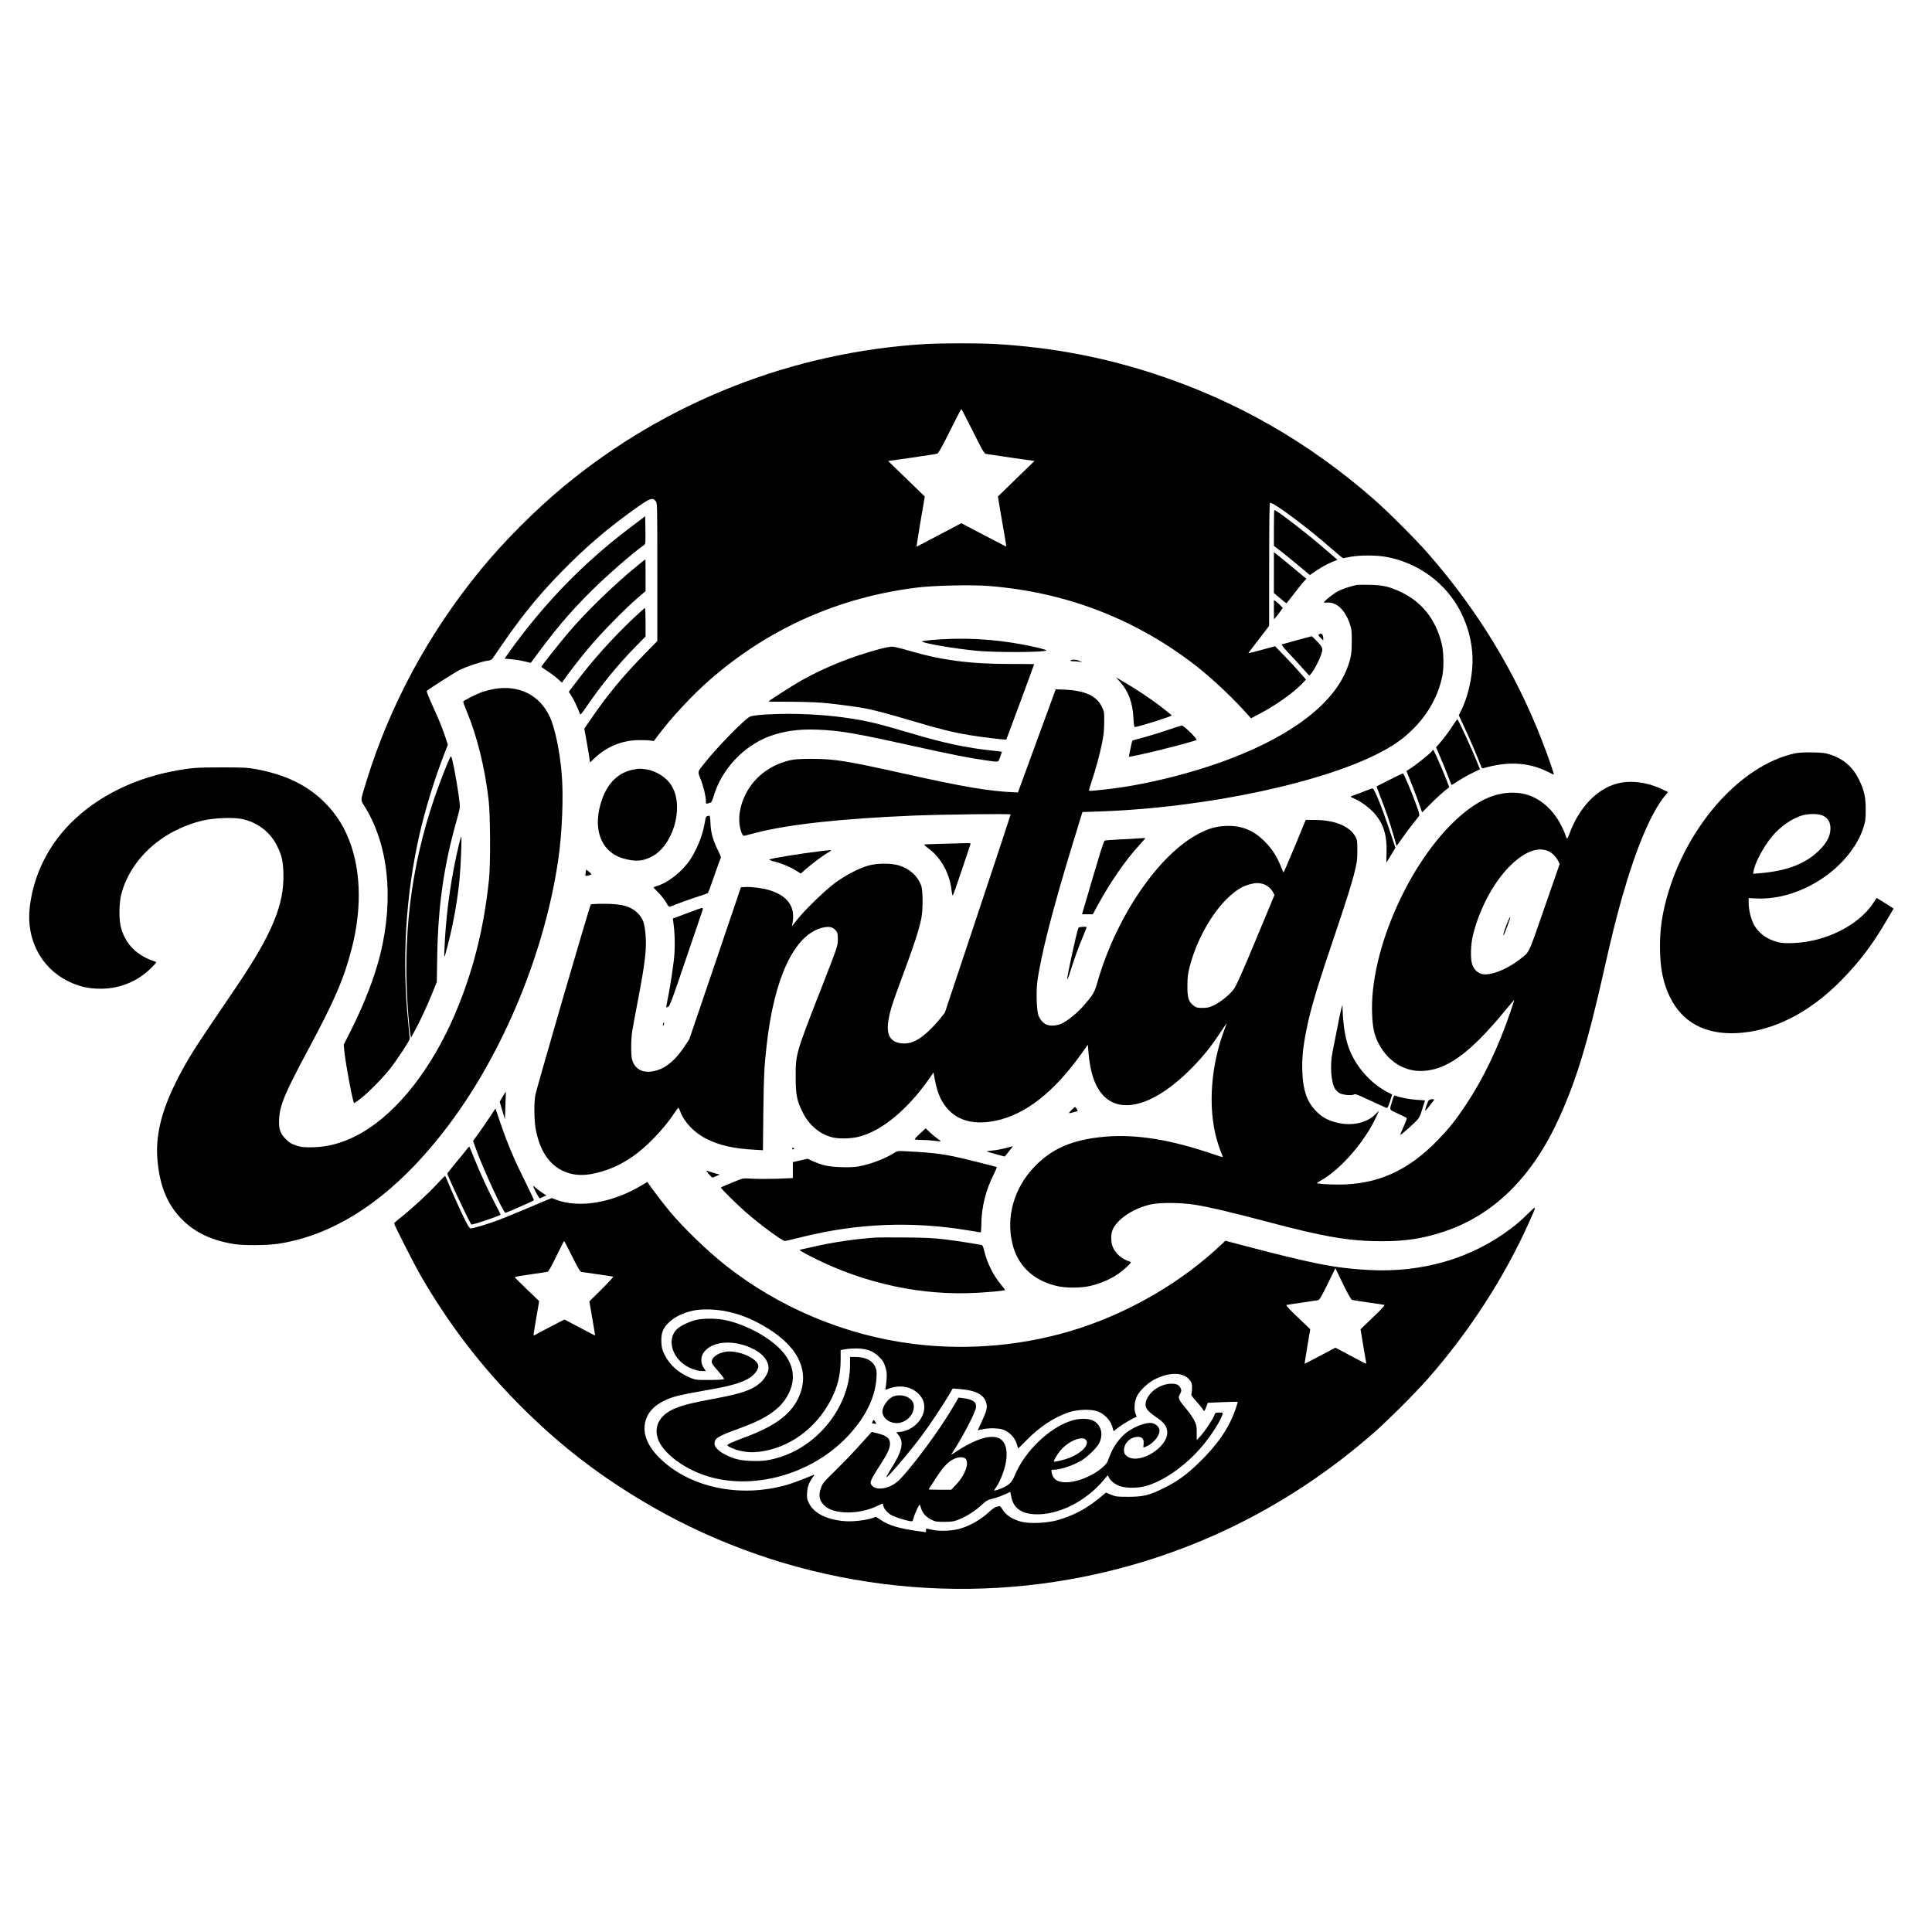 <?xml version="1.0" standalone="no"?>
<!DOCTYPE svg PUBLIC "-//W3C//DTD SVG 20010904//EN"
 "http://www.w3.org/TR/2001/REC-SVG-20010904/DTD/svg10.dtd">
<svg version="1.0" xmlns="http://www.w3.org/2000/svg"
 width="2466pt" height="2466pt" viewBox="0 0 2466 2466"
 preserveAspectRatio="xMidYMid meet">
<g transform="translate(0,2466) scale(0.1,-0.1)"
fill="#000000" stroke="none">
<path d="M11815 20269 c-1699 -102 -3314 -737 -4620 -1818 -367 -304 -771
-710 -1066 -1071 -662 -811 -1152 -1718 -1453 -2695 -77 -251 -76 -232 -28
-308 308 -488 383 -1175 207 -1894 -72 -292 -198 -619 -371 -966 l-97 -192 7
-70 c13 -150 111 -675 126 -675 4 0 38 23 76 52 94 70 294 273 384 388 99 128
250 359 250 382 0 10 -9 105 -20 211 -81 795 -32 1611 141 2381 74 328 197
729 319 1041 l47 120 -39 115 c-46 134 -65 179 -164 399 -41 90 -71 168 -67
172 27 25 359 237 416 266 87 43 285 110 356 119 47 6 56 11 78 43 340 503
543 757 878 1100 318 324 598 563 968 823 156 110 188 120 226 72 21 -27 21
-32 21 -906 l0 -880 -168 -172 c-272 -278 -477 -526 -676 -819 l-88 -127 27
-148 c14 -81 28 -162 31 -180 2 -17 7 -48 10 -68 l5 -36 57 54 c156 148 350
228 562 231 58 1 125 -1 150 -5 l45 -7 62 82 c162 217 431 505 643 691 754
662 1655 1064 2660 1187 212 26 694 37 906 20 957 -75 1820 -398 2579 -965
215 -160 486 -408 685 -627 l88 -97 114 60 c204 108 414 256 531 375 l57 59
-82 94 c-45 52 -134 148 -198 213 l-115 119 -169 -46 c-93 -25 -171 -45 -172
-43 -1 1 58 80 132 175 l133 173 1 781 c0 591 3 783 11 789 32 19 497 -328
803 -600 65 -58 124 -105 130 -105 6 1 51 9 100 18 115 21 315 21 437 0 417
-71 780 -338 966 -709 116 -231 166 -486 143 -733 -17 -185 -70 -383 -141
-524 l-29 -58 71 -152 c67 -144 180 -407 210 -491 11 -31 17 -37 34 -32 307
90 572 76 815 -43 41 -20 78 -38 82 -40 11 -5 -80 258 -157 453 -339 868 -822
1657 -1451 2375 -152 174 -511 533 -684 684 -827 725 -1745 1253 -2765 1591
-680 226 -1346 352 -2080 395 -198 11 -678 11 -880 -1z m602 -1113 c129 -257
145 -285 170 -290 15 -3 161 -24 322 -48 l295 -42 -234 -227 -233 -227 38
-224 c21 -122 46 -267 55 -320 16 -89 16 -97 1 -89 -9 5 -139 72 -288 150
l-273 143 -282 -149 c-155 -81 -285 -149 -288 -151 -3 -1 19 142 49 319 l55
321 -234 227 -234 227 305 43 c167 24 313 47 324 51 14 6 65 98 160 289 77
155 142 281 145 281 3 0 69 -128 147 -284z"/>
<path d="M16260 17921 l0 -229 83 -63 c45 -35 148 -119 229 -186 l147 -123 93
63 c52 35 131 79 177 98 l82 33 -29 26 c-17 14 -77 66 -134 115 -206 181 -614
495 -642 495 -3 0 -6 -103 -6 -229z"/>
<path d="M8050 17931 c-520 -392 -967 -833 -1371 -1353 -64 -82 -144 -189
-177 -237 l-61 -88 83 -7 c46 -4 121 -16 167 -27 l84 -20 17 23 c281 385 471
611 743 883 206 205 539 496 683 596 22 16 22 19 20 193 l-3 177 -185 -140z"/>
<path d="M16260 17352 l0 -261 77 -65 c42 -36 79 -66 82 -66 3 0 44 51 91 113
47 61 103 132 125 156 l40 43 -26 22 c-15 11 -78 64 -140 116 -63 53 -144 119
-181 149 l-68 53 0 -260z"/>
<path d="M8135 17439 c-282 -228 -644 -578 -869 -841 -115 -135 -356 -438
-356 -448 0 -4 33 -27 73 -53 39 -25 99 -69 131 -98 l59 -53 15 23 c48 72 221
296 326 421 148 177 453 490 610 625 l116 100 0 203 c0 111 -1 202 -3 202 -1
0 -47 -36 -102 -81z"/>
<path d="M17320 17194 c-81 -16 -183 -50 -241 -80 -61 -32 -179 -126 -179
-143 0 -4 15 -5 33 -3 121 14 231 -86 294 -265 25 -72 27 -90 27 -228 0 -154
-9 -208 -54 -332 -165 -449 -682 -854 -1485 -1163 -488 -188 -1106 -341 -1585
-394 -219 -24 -230 -25 -230 -12 0 7 14 52 30 102 50 145 108 356 136 497 21
102 27 163 28 267 1 134 1 136 -32 202 -66 135 -213 203 -467 215 l-120 5
-241 -658 -241 -659 -64 3 c-306 13 -639 70 -1389 237 -726 162 -885 188
-1170 189 -114 1 -212 -4 -255 -12 -262 -50 -477 -206 -594 -431 -89 -173
-110 -363 -55 -501 14 -34 21 -41 38 -37 12 3 82 21 157 40 410 106 1098 180
2008 217 376 15 1231 25 1231 14 0 -5 -189 -576 -420 -1270 l-420 -1260 -64
-80 c-77 -96 -181 -196 -256 -246 -80 -52 -147 -72 -225 -66 -147 12 -203 101
-177 283 18 121 51 227 192 605 131 350 195 547 227 694 25 113 25 371 0 436
-47 121 -145 210 -281 253 -100 31 -277 31 -391 -1 -118 -33 -284 -119 -415
-213 -129 -93 -397 -352 -500 -483 l-62 -80 9 50 c34 203 -64 340 -297 412
-83 25 -228 45 -304 40 l-59 -3 -329 -970 -330 -970 -63 -95 c-108 -162 -223
-263 -344 -300 -164 -51 -283 -2 -323 134 -16 52 -15 257 1 361 7 44 39 220
72 390 95 495 115 671 98 852 -13 139 -31 191 -84 251 -90 100 -207 136 -442
136 -91 0 -167 -4 -172 -9 -15 -17 -699 -2367 -710 -2442 -16 -105 -13 -305 5
-414 46 -267 163 -453 338 -539 149 -73 307 -76 521 -9 133 41 242 94 370 180
178 119 404 353 543 562 25 37 48 67 51 67 4 0 15 -22 24 -48 50 -137 183
-275 341 -352 166 -81 337 -120 597 -135 l117 -7 5 483 c6 472 10 566 42 854
95 854 346 1397 694 1499 98 29 158 16 197 -41 15 -22 19 -45 18 -108 -1 -80
-1 -81 -221 -645 -316 -808 -318 -814 -317 -1115 1 -223 14 -290 90 -444 78
-159 213 -275 370 -316 86 -23 230 -21 339 4 293 69 629 346 909 748 l51 74
17 -91 c34 -182 89 -301 184 -396 137 -138 341 -182 593 -129 383 80 746 366
1102 866 l74 104 7 -85 c21 -272 87 -460 198 -571 241 -241 674 -100 1130 367
141 145 236 263 352 439 44 66 82 122 84 124 3 3 -7 -26 -22 -65 -180 -470
-219 -1006 -103 -1421 16 -55 40 -127 54 -159 14 -31 23 -59 21 -62 -3 -2 -51
12 -108 32 -557 191 -996 262 -1398 227 -411 -37 -675 -150 -900 -387 -255
-268 -359 -629 -280 -970 65 -282 260 -472 558 -546 122 -31 321 -30 445 0
182 45 333 123 451 234 62 58 69 67 51 73 -102 34 -171 89 -213 170 -37 69
-38 188 -4 253 73 137 271 263 482 309 124 26 379 24 565 -5 175 -28 459 -94
915 -215 735 -196 1057 -250 1470 -250 300 0 517 33 779 119 640 209 1133 692
1478 1446 222 487 367 962 573 1878 97 434 160 686 235 950 177 620 368 1074
542 1287 l43 53 -58 28 c-191 96 -411 127 -586 82 -263 -67 -494 -310 -616
-648 -13 -35 -26 -59 -30 -55 -4 4 -13 26 -20 48 -7 22 -28 72 -48 110 -123
247 -328 403 -557 424 -230 20 -441 -56 -678 -245 -667 -533 -1224 -1751
-1183 -2589 7 -155 24 -238 65 -329 108 -238 319 -386 550 -386 322 0 624 214
1079 767 64 78 118 140 119 139 2 -2 -20 -70 -48 -151 -155 -456 -345 -852
-574 -1195 -128 -192 -208 -292 -355 -444 -379 -391 -771 -566 -1267 -566
-126 0 -273 10 -273 19 0 3 22 18 48 32 261 146 574 510 717 833 l26 60 -40
-42 c-123 -126 -336 -165 -545 -98 -95 30 -161 72 -230 147 -106 114 -155 258
-163 486 -7 172 7 310 52 538 60 294 135 543 417 1375 79 234 164 504 188 600
41 163 44 184 45 310 0 121 -2 139 -22 177 -73 136 -263 216 -517 217 l-120 1
-139 -338 c-77 -185 -142 -335 -145 -333 -2 3 -19 41 -36 84 -52 128 -112 219
-205 313 -146 146 -304 207 -505 196 -123 -7 -207 -31 -337 -99 -508 -264
-1047 -1051 -1288 -1882 -42 -148 -53 -166 -181 -314 -73 -85 -199 -189 -275
-225 -62 -31 -157 -37 -203 -13 -42 22 -80 67 -98 116 -22 60 -30 289 -15 418
40 322 193 925 451 1767 51 165 100 325 109 355 l17 55 204 7 c1392 46 2945
382 3668 792 151 86 248 159 362 275 186 188 313 423 361 671 20 105 16 300
-9 403 -76 310 -253 534 -523 661 -143 68 -229 88 -394 91 -77 2 -151 1 -165
-1z m2447 -3400 c48 -23 101 -78 123 -126 l17 -38 -194 -558 c-216 -622 -183
-557 -336 -673 -163 -123 -371 -199 -468 -170 -56 17 -102 66 -120 128 -22 75
-17 249 11 363 78 323 251 656 452 865 190 199 376 275 515 209z m-3653 -415
c53 -13 110 -59 135 -107 l18 -37 -236 -567 c-171 -411 -248 -584 -279 -628
-52 -73 -173 -172 -262 -214 -54 -25 -77 -30 -141 -31 -68 0 -79 3 -113 29
-65 49 -81 100 -80 251 0 106 5 150 27 237 85 343 290 707 508 905 102 92 174
134 274 159 64 16 96 17 149 3z"/>
<path d="M19250 12908 c-36 -84 -70 -188 -60 -188 9 0 93 230 87 237 -3 2 -15
-20 -27 -49z"/>
<path d="M16260 16878 l1 -123 30 35 c16 19 41 52 56 73 l26 38 -29 30 c-16
17 -41 40 -56 51 l-28 19 0 -123z"/>
<path d="M8084 16768 c-276 -263 -523 -538 -731 -816 l-93 -122 37 -58 c31
-48 77 -147 106 -225 5 -15 21 2 74 80 194 285 401 539 635 779 l128 130 0
182 c0 100 -4 182 -8 182 -4 0 -71 -60 -148 -132z"/>
<path d="M16833 16562 c-9 -6 -3 -18 22 -42 l35 -34 0 26 c0 52 -23 72 -57 50z"/>
<path d="M16555 16489 c-99 -27 -186 -52 -193 -54 -9 -3 21 -42 84 -108 53
-56 133 -144 178 -194 44 -51 83 -93 87 -93 23 0 117 161 150 259 29 83 26 93
-47 171 -37 38 -69 70 -73 69 -3 0 -87 -23 -186 -50z"/>
<path d="M12015 16500 c-177 -11 -260 -22 -244 -30 51 -28 409 -88 689 -116
258 -25 911 -21 895 6 -3 5 -54 20 -114 34 -404 95 -828 131 -1226 106z"/>
<path d="M11225 16375 c-351 -94 -682 -226 -990 -397 -98 -54 -425 -263 -425
-272 0 -2 114 -3 253 -3 138 0 326 -5 416 -12 152 -11 498 -57 609 -82 129
-28 311 -78 580 -158 321 -96 486 -137 712 -175 156 -26 458 -62 465 -55 3 4
355 956 355 962 0 1 -138 2 -308 2 -516 0 -880 48 -1302 173 -85 25 -173 46
-195 48 -23 2 -94 -11 -170 -31z"/>
<path d="M13665 16230 c-4 -6 9 -10 32 -10 21 0 56 -3 78 -6 l40 -5 -34 15
c-37 18 -107 21 -116 6z"/>
<path d="M14297 15955 c107 -119 160 -264 170 -457 4 -79 10 -118 17 -118 41
0 478 138 472 149 -3 4 -51 44 -108 88 -163 127 -345 248 -553 368 l-50 29 52
-59z"/>
<path d="M6303 15865 c-39 -7 -102 -23 -140 -35 -75 -25 -243 -109 -250 -125
-2 -6 16 -58 41 -116 135 -323 234 -721 283 -1144 22 -190 25 -812 5 -1005
-60 -581 -181 -1088 -379 -1589 -281 -714 -702 -1294 -1158 -1595 -236 -157
-481 -238 -725 -240 -107 -1 -136 2 -200 23 -63 21 -84 34 -132 81 -74 74 -93
134 -85 265 11 174 77 331 371 878 335 624 458 910 556 1292 121 473 119 930
-6 1305 -74 222 -180 397 -339 556 -222 222 -498 356 -879 427 -108 19 -154
22 -436 22 -330 0 -393 -5 -633 -51 -548 -106 -1039 -370 -1364 -734 -256
-287 -411 -632 -454 -1006 -45 -402 144 -766 486 -936 141 -70 261 -98 422
-98 247 0 479 97 652 274 56 56 62 66 45 71 -236 76 -380 218 -440 436 -28 98
-25 317 5 428 120 452 525 816 1041 938 140 33 388 43 500 19 195 -41 360
-167 445 -340 61 -123 76 -188 82 -343 16 -399 -140 -779 -599 -1457 -86 -127
-237 -350 -336 -496 -227 -335 -331 -508 -443 -735 -184 -374 -256 -684 -229
-983 30 -338 128 -572 319 -763 167 -166 387 -268 672 -310 121 -18 410 -15
546 5 781 118 1523 636 2191 1531 694 928 1216 2198 1387 3370 50 340 69 805
45 1092 -23 287 -87 594 -153 735 -130 278 -397 411 -714 353z"/>
<path d="M9745 15538 c-86 -6 -152 -15 -172 -25 -71 -33 -423 -394 -584 -598
-90 -113 -86 -99 -46 -201 37 -93 67 -218 67 -279 0 -32 3 -36 20 -31 11 3 28
8 38 11 12 4 25 29 41 82 99 338 374 635 704 762 182 69 374 97 617 88 289
-11 481 -44 1198 -203 510 -113 736 -158 947 -188 184 -26 164 -30 191 43 13
35 23 65 22 66 -2 1 -55 8 -118 14 -334 35 -625 97 -1043 222 -166 50 -374
108 -462 129 -405 98 -945 139 -1420 108z"/>
<path d="M18532 15382 c-34 -54 -94 -134 -132 -179 l-70 -82 53 -123 c30 -68
73 -175 97 -238 24 -63 45 -117 46 -119 2 -2 43 22 91 54 48 31 130 77 180
101 l93 45 -17 42 c-73 189 -260 597 -272 597 -3 -1 -34 -45 -69 -98z"/>
<path d="M14910 15344 c-85 -29 -222 -71 -304 -94 -82 -22 -151 -42 -153 -44
-4 -3 -43 -190 -43 -203 0 -18 815 184 862 213 16 10 -163 184 -187 183 -11
-1 -90 -26 -175 -55z"/>
<path d="M18270 15064 c-34 -37 -203 -172 -267 -212 l-51 -33 47 -117 c26 -64
72 -183 101 -264 l52 -147 107 107 c58 59 136 131 173 161 l66 53 -25 67 c-33
88 -129 314 -157 368 l-22 44 -24 -27z"/>
<path d="M22919 15046 c-722 -150 -1442 -987 -1669 -1941 -44 -185 -62 -339
-62 -530 0 -268 39 -461 127 -642 158 -322 447 -478 849 -460 460 22 925 255
1333 669 238 242 403 459 591 782 l82 139 -73 47 c-39 25 -88 56 -108 67 l-35
22 -44 -66 c-186 -283 -604 -493 -1015 -510 -99 -4 -146 -1 -198 11 -139 33
-249 112 -310 223 -37 69 -67 191 -67 273 l0 67 99 -5 c567 -27 1199 393 1367
908 24 74 27 102 28 215 1 164 -18 255 -84 390 -78 162 -197 267 -364 322 -70
23 -101 27 -231 29 -99 2 -172 -2 -216 -10z m349 -797 c65 -32 96 -84 96 -164
0 -96 -50 -189 -152 -287 -176 -168 -407 -255 -751 -284 l-84 -7 6 35 c17 106
125 308 237 444 104 125 263 235 390 268 86 23 205 20 258 -5z"/>
<path d="M5670 14814 c-356 -897 -511 -1783 -479 -2749 7 -216 30 -507 47
-606 l8 -44 47 86 c69 126 156 313 223 479 l59 145 6 350 c12 630 86 1143 244
1700 25 87 45 170 45 185 0 89 -80 564 -108 639 -7 20 -21 -7 -92 -185z"/>
<path d="M8095 14839 c-188 -31 -329 -160 -406 -369 -139 -381 -22 -696 287
-773 139 -35 220 -30 329 22 278 131 428 616 277 895 -62 115 -199 206 -337
226 -79 11 -81 11 -150 -1z"/>
<path d="M17735 14706 c-88 -45 -162 -82 -164 -83 -1 -1 20 -59 47 -130 69
-176 116 -312 166 -485 l42 -146 76 106 c41 59 104 142 139 186 35 43 68 84
73 92 7 8 -4 51 -33 131 -70 193 -164 413 -175 411 -6 0 -83 -37 -171 -82z"/>
<path d="M17425 14564 c-44 -18 -104 -41 -132 -50 -29 -10 -53 -20 -53 -23 0
-3 21 -15 47 -25 75 -31 188 -112 248 -179 121 -133 170 -284 163 -503 -2 -74
-3 -134 -2 -134 1 0 27 42 58 94 l57 95 -79 238 c-95 283 -190 517 -212 519
-8 1 -51 -13 -95 -32z"/>
<path d="M9028 14243 c-10 -2 -20 -14 -22 -26 -3 -12 -10 -51 -16 -87 -24
-137 -97 -316 -179 -440 -101 -153 -281 -296 -428 -340 -24 -7 -43 -14 -43
-16 0 -2 31 -34 68 -72 37 -38 81 -94 97 -125 22 -41 34 -55 45 -51 90 37 287
108 370 134 58 17 110 37 116 43 6 7 44 109 84 227 40 118 77 217 81 220 5 3
-14 51 -41 105 -61 121 -88 224 -92 344 -2 53 -7 90 -13 90 -5 -1 -18 -3 -27
-6z"/>
<path d="M5856 13873 c-91 -381 -152 -792 -176 -1190 -11 -192 -12 -239 -5
-231 3 2 23 74 44 159 69 268 118 544 146 819 16 162 32 550 22 550 -3 0 -17
-48 -31 -107z"/>
<path d="M14535 13959 c-44 -4 -157 -10 -252 -14 -94 -5 -177 -11 -183 -15 -6
-4 -29 -65 -51 -136 -34 -110 -181 -607 -224 -756 l-14 -48 69 0 69 0 47 88
c168 311 368 603 555 805 39 43 70 79 68 80 -2 1 -40 -1 -84 -4z"/>
<path d="M12028 13890 c-124 -3 -229 -7 -232 -10 -2 -3 25 -28 62 -55 156
-117 267 -322 288 -532 4 -35 10 -63 15 -63 4 0 56 145 115 323 59 177 109
328 112 335 3 9 -13 11 -64 10 -38 -1 -171 -5 -296 -8z"/>
<path d="M10490 13798 c-274 -33 -639 -92 -669 -108 -8 -4 13 -14 55 -24 97
-24 208 -70 282 -117 l63 -39 67 59 c77 67 215 170 278 207 24 14 44 28 44 30
0 5 -28 3 -120 -8z"/>
<path d="M7476 13524 c-4 -20 -5 -38 -3 -41 9 -9 78 9 74 20 -2 6 -17 21 -34
34 l-31 24 -6 -37z"/>
<path d="M8920 13059 c-14 -5 -94 -35 -179 -66 l-153 -57 7 -50 c17 -120 22
-261 14 -394 -8 -128 -54 -431 -93 -617 -8 -38 -13 -72 -11 -74 3 -2 15 3 27
11 19 12 60 125 212 574 104 308 200 587 212 622 25 68 22 73 -36 51z"/>
<path d="M13765 12818 c-29 -82 -148 -630 -143 -656 2 -10 19 30 36 88 46 149
106 316 163 452 27 65 49 120 49 123 0 12 -101 4 -105 -7z"/>
<path d="M17118 11774 c-9 -33 -33 -146 -52 -250 -20 -104 -45 -232 -56 -284
-37 -174 -21 -401 33 -482 12 -17 36 -40 53 -50 41 -24 152 -35 183 -19 20 11
45 2 214 -78 106 -49 198 -91 206 -93 13 -3 27 28 56 125 l14 47 -52 26 c-197
100 -375 288 -473 500 -63 135 -98 318 -107 554 l-2 65 -17 -61z"/>
<path d="M8467 11603 c-4 -3 -7 -16 -6 -27 0 -19 1 -19 10 3 10 24 8 36 -4 24z"/>
<path d="M6416 10663 l-38 -66 33 -111 34 -111 6 175 c4 96 6 176 5 177 0 1
-18 -28 -40 -64z"/>
<path d="M17772 10613 c-40 -130 -47 -113 73 -168 58 -26 108 -52 111 -57 3
-4 -15 -54 -41 -109 -25 -56 -44 -103 -42 -105 4 -5 154 125 205 179 38 38 48
60 77 153 l33 109 -107 7 c-91 6 -214 30 -272 53 -14 5 -21 -7 -37 -62z"/>
<path d="M18239 10618 c-15 -13 -54 -126 -46 -134 3 -3 41 42 110 134 7 9 2
12 -20 12 -16 0 -36 -6 -44 -12z"/>
<path d="M13675 10490 c-42 -43 -41 -45 20 -29 69 18 67 16 49 44 -9 14 -19
25 -23 25 -4 0 -25 -18 -46 -40z"/>
<path d="M6259 10413 c-35 -53 -99 -147 -142 -207 l-79 -109 33 -91 c89 -252
354 -826 380 -826 15 0 358 151 364 160 2 4 -49 113 -114 243 -137 274 -218
465 -311 735 l-66 193 -65 -98z"/>
<path d="M11742 10191 c-40 -36 -70 -70 -66 -74 4 -4 45 -7 90 -7 45 0 117 -5
159 -11 42 -6 79 -8 81 -6 3 2 -15 17 -38 32 -24 16 -68 52 -98 81 l-55 52
-73 -67z"/>
<path d="M5959 9992 c-15 -20 -77 -97 -138 -170 -61 -73 -111 -137 -111 -143
0 -24 283 -623 306 -648 10 -10 374 113 374 126 0 3 -29 60 -64 127 -87 163
-203 415 -272 589 -31 78 -59 145 -63 149 -3 4 -18 -10 -32 -30z"/>
<path d="M12830 10004 c-47 -12 -120 -26 -163 -29 -43 -4 -76 -10 -73 -12 2
-2 55 -18 117 -35 l113 -30 24 28 c69 85 83 104 75 103 -4 -1 -46 -12 -93 -25z"/>
<path d="M10110 10000 c0 -5 7 -10 16 -10 8 0 12 5 9 10 -3 6 -10 10 -16 10
-5 0 -9 -4 -9 -10z"/>
<path d="M11405 9939 c-121 -75 -314 -146 -457 -169 -49 -8 -130 -11 -220 -7
-155 5 -235 23 -355 77 l-65 30 -94 -22 -94 -21 0 -102 0 -102 -191 -8 c-104
-3 -247 -4 -317 0 -127 7 -127 7 -207 -25 -84 -33 -197 -81 -204 -87 -8 -6
195 -206 309 -307 184 -162 473 -376 508 -376 8 0 103 22 211 49 715 178 1411
206 2133 86 81 -14 151 -25 155 -25 5 0 9 51 9 113 3 210 57 427 154 619 27
54 46 100 42 102 -4 2 -117 32 -251 65 -399 100 -503 116 -906 136 -110 6
-110 6 -160 -26z"/>
<path d="M9044 9677 c21 -26 43 -47 50 -47 6 0 29 9 51 19 l40 18 -74 22 c-40
13 -81 25 -90 29 -8 3 2 -15 23 -41z"/>
<path d="M5579 9548 c-113 -123 -329 -321 -455 -421 -51 -39 -93 -77 -93 -83
-1 -18 259 -528 343 -674 360 -619 767 -1150 1266 -1651 476 -478 947 -847
1522 -1195 1695 -1026 3729 -1380 5673 -989 1379 278 2629 899 3705 1841 171
150 530 508 684 684 528 600 976 1293 1289 1990 104 232 104 229 1 129 -104
-101 -147 -139 -230 -201 -504 -383 -1136 -566 -1819 -528 -435 25 -703 78
-1642 325 l-183 48 -57 -54 c-489 -462 -1131 -841 -1793 -1059 -676 -222
-1414 -293 -2130 -204 -869 108 -1719 464 -2405 1008 -234 186 -527 469 -704
681 -77 92 -234 297 -272 355 l-16 24 -69 -41 c-379 -229 -807 -299 -1105
-183 l-46 18 -79 -32 c-43 -18 -178 -74 -299 -126 -121 -51 -266 -110 -323
-131 -113 -42 -305 -99 -333 -99 -14 0 -33 27 -69 99 -62 124 -187 402 -225
499 -15 39 -31 72 -35 72 -4 0 -49 -46 -101 -102z m1723 -923 c77 -154 102
-196 120 -200 13 -2 106 -16 208 -30 102 -14 190 -28 196 -30 7 -2 -59 -74
-146 -160 l-157 -156 37 -217 c21 -119 37 -218 36 -219 0 -1 -89 45 -196 102
l-195 103 -165 -85 c-91 -47 -180 -94 -197 -105 -24 -14 -33 -16 -33 -7 0 8
16 108 36 223 l36 209 -156 149 c-86 83 -156 153 -156 157 0 4 90 19 200 35
109 15 208 30 218 33 13 3 49 66 113 198 52 107 96 194 99 195 3 0 49 -88 102
-195z m9954 -556 c11 -4 105 -19 209 -34 105 -14 197 -28 205 -31 10 -4 -35
-53 -145 -158 l-159 -153 33 -199 c18 -109 35 -210 38 -223 6 -23 1 -21 -88
26 -52 28 -141 75 -199 106 l-105 55 -195 -103 c-107 -57 -196 -102 -197 -101
-2 1 14 101 34 221 l37 219 -159 152 c-108 103 -155 154 -145 157 8 3 98 17
200 31 102 15 194 29 206 31 16 4 45 53 120 206 l99 202 96 -199 c60 -123 104
-201 115 -205z m-7956 -153 c173 -39 328 -105 503 -213 406 -252 542 -571 382
-898 -100 -205 -303 -352 -675 -490 -183 -68 -233 -92 -224 -106 10 -16 101
-54 159 -67 91 -20 160 -23 248 -12 376 46 718 293 908 654 91 174 128 323
129 523 l0 121 71 12 c40 7 111 10 158 8 120 -7 190 -36 263 -108 48 -48 60
-68 79 -130 18 -61 21 -86 15 -158 -3 -47 -9 -96 -13 -110 -5 -22 -3 -24 13
-17 150 63 292 47 397 -45 61 -54 91 -126 84 -200 -13 -145 -148 -276 -303
-296 l-54 -6 25 -30 c77 -92 52 -210 -92 -436 -36 -57 -63 -105 -60 -108 12
-12 295 320 452 531 99 132 260 374 339 506 l56 96 58 -4 c246 -17 351 -73
376 -202 8 -45 -7 -96 -65 -220 -27 -57 -49 -105 -49 -106 0 -1 26 4 58 11 80
19 199 18 263 -3 79 -26 151 -99 175 -178 10 -33 19 -61 19 -63 1 -1 47 43
101 99 173 178 362 302 554 365 110 35 273 40 359 10 83 -29 164 -112 187
-192 l18 -62 68 53 c50 39 178 113 226 131 1 0 -5 18 -14 40 -22 53 -15 154
16 219 35 73 141 175 226 218 194 98 372 94 450 -9 25 -32 29 -46 29 -98 0
-34 -4 -68 -8 -78 -6 -12 8 -34 57 -88 36 -39 73 -84 83 -100 9 -17 20 -30 24
-30 3 0 15 24 26 53 l20 52 188 8 c103 4 190 6 192 3 3 -2 -12 -51 -32 -108
-84 -236 -234 -450 -477 -683 -146 -141 -270 -229 -433 -309 -187 -92 -262
-111 -455 -111 -146 0 -159 2 -219 27 l-64 27 -76 -63 c-178 -147 -342 -233
-553 -292 -124 -34 -339 -44 -441 -20 -118 28 -208 85 -253 162 -20 34 -31 43
-45 39 -11 -3 -29 -8 -41 -11 -13 -4 -50 -32 -83 -62 -102 -94 -219 -164 -352
-208 -103 -34 -276 -44 -376 -20 -38 9 -70 16 -73 16 -2 0 -4 -11 -4 -23 l0
-24 -102 14 c-234 31 -374 73 -479 144 l-57 38 -58 -19 c-89 -27 -244 -44
-342 -36 -230 18 -393 100 -458 232 -24 48 -26 63 -22 132 5 80 25 133 76 201
14 19 19 32 11 28 -131 -56 -273 -109 -349 -131 -600 -170 -1244 -32 -1626
349 -181 180 -233 369 -148 536 57 114 197 206 387 254 53 13 203 42 334 65
346 59 490 101 593 171 55 38 100 101 100 141 0 83 -203 187 -366 188 -133 0
-253 -80 -225 -152 5 -13 43 -61 85 -108 48 -54 72 -88 66 -94 -5 -5 -87 -10
-182 -10 -166 -1 -176 0 -242 26 -152 62 -267 163 -333 296 -31 62 -37 86 -41
156 -5 104 13 166 70 230 77 88 202 152 354 181 110 21 297 13 434 -19z"/>
<path d="M8891 7814 c-79 -17 -195 -71 -243 -112 -128 -114 -89 -332 83 -458
64 -47 165 -84 229 -84 l49 0 -24 36 c-45 67 -45 143 0 205 109 147 393 164
637 37 121 -62 188 -150 188 -244 0 -47 -44 -126 -97 -176 -106 -98 -236 -144
-608 -213 -276 -52 -368 -74 -474 -116 -199 -77 -286 -219 -237 -383 54 -178
312 -381 610 -480 590 -196 1339 7 1802 487 234 242 367 507 381 758 5 81 3
102 -15 141 -36 83 -125 128 -254 128 l-68 0 0 -101 c0 -505 -378 -1008 -880
-1173 -145 -47 -234 -59 -382 -53 -138 5 -209 22 -316 73 -92 44 -152 102
-152 145 0 69 38 94 272 180 202 75 283 110 373 162 149 86 242 179 303 302
125 255 25 502 -285 708 -172 115 -379 202 -551 232 -104 18 -256 18 -341 -1z"/>
<path d="M14838 6977 c-115 -42 -205 -138 -215 -229 -7 -60 23 -99 130 -173
104 -71 138 -115 145 -185 20 -206 -374 -441 -520 -311 -27 24 -31 34 -31 75
2 89 84 166 176 166 57 0 81 -30 74 -91 -6 -48 -6 -48 18 -39 98 37 185 137
185 210 0 41 -45 86 -92 95 -86 16 -257 -53 -360 -145 -31 -28 -79 -83 -105
-123 -43 -64 -63 -105 -105 -220 -18 -46 -123 -133 -222 -181 -115 -57 -220
-86 -311 -86 -109 0 -166 39 -181 123 -6 35 -5 37 20 37 89 0 245 51 356 116
78 45 200 164 229 222 60 118 24 244 -84 293 -56 26 -173 25 -261 -2 -284 -86
-603 -390 -729 -696 -35 -84 -64 -117 -135 -153 -55 -28 -130 -53 -130 -43 0
3 8 17 19 31 69 99 129 267 138 387 19 267 -142 336 -445 190 -51 -24 -125
-66 -165 -92 -108 -72 -104 -70 -82 -37 128 194 295 514 302 578 9 72 -38 105
-172 121 l-50 6 -60 -103 c-166 -287 -503 -747 -692 -944 -109 -113 -297 -151
-356 -72 -17 23 -18 30 -7 64 7 22 51 98 98 169 107 164 142 236 142 296 0 71
-40 104 -165 135 l-68 17 -36 -39 c-20 -22 -91 -101 -158 -175 -67 -74 -191
-202 -276 -285 -136 -132 -156 -156 -175 -207 -38 -100 -28 -164 36 -230 117
-120 448 -123 686 -6 32 16 59 29 61 29 2 0 6 -14 10 -31 9 -42 59 -96 114
-124 49 -24 161 -59 223 -70 37 -6 37 -5 48 37 16 61 72 180 80 171 4 -4 12
-26 18 -48 16 -58 64 -110 130 -142 52 -26 66 -28 167 -28 100 1 118 4 190 33
95 38 208 110 290 188 54 50 68 58 137 75 61 15 159 53 219 86 4 2 10 -18 14
-44 22 -153 120 -231 299 -241 299 -15 654 161 887 441 l48 57 15 -27 c21 -42
65 -79 121 -104 74 -34 224 -38 336 -10 231 57 528 265 739 518 117 141 228
315 254 401 7 21 5 22 -43 22 -47 0 -50 -1 -61 -34 -15 -47 -120 -204 -177
-266 l-48 -52 0 94 c0 85 -3 99 -33 160 -18 36 -64 103 -103 148 -39 45 -77
96 -84 114 -12 29 -12 37 7 73 19 37 20 45 8 73 -7 17 -25 37 -41 45 -39 21
-124 17 -191 -8z m-973 -701 c39 -59 -62 -164 -215 -224 -61 -24 -190 -56
-197 -48 -8 7 33 80 75 133 101 128 293 207 337 139z m-1540 -236 c49 -54 -7
-209 -118 -326 l-65 -69 -146 0 c-80 0 -145 2 -143 5 1 3 45 71 98 151 99 150
154 206 239 243 51 22 113 20 135 -4z"/>
<path d="M11389 6830 c-72 -38 -136 -143 -125 -205 18 -93 134 -152 239 -121
92 27 160 110 161 198 1 56 -22 92 -80 125 -51 29 -143 31 -195 3z"/>
<path d="M11141 6522 c-15 -28 -15 -29 18 -34 25 -4 28 -2 21 11 -25 43 -27
45 -39 23z"/>
<path d="M6841 9440 c23 -43 45 -78 48 -76 3 2 24 11 45 20 l40 17 -65 43
c-35 24 -70 51 -78 60 -34 40 -29 9 10 -64z"/>
<path d="M11180 8864 c-274 -19 -556 -61 -805 -119 -82 -19 -153 -35 -157 -35
-32 0 16 -30 170 -107 655 -329 1385 -485 2090 -444 191 11 340 26 350 35 2 3
-21 33 -51 69 -96 114 -176 273 -213 425 -9 41 -22 76 -28 78 -28 10 -329 57
-481 75 -131 16 -244 22 -495 24 -179 1 -350 1 -380 -1z"/>
</g>
</svg>
